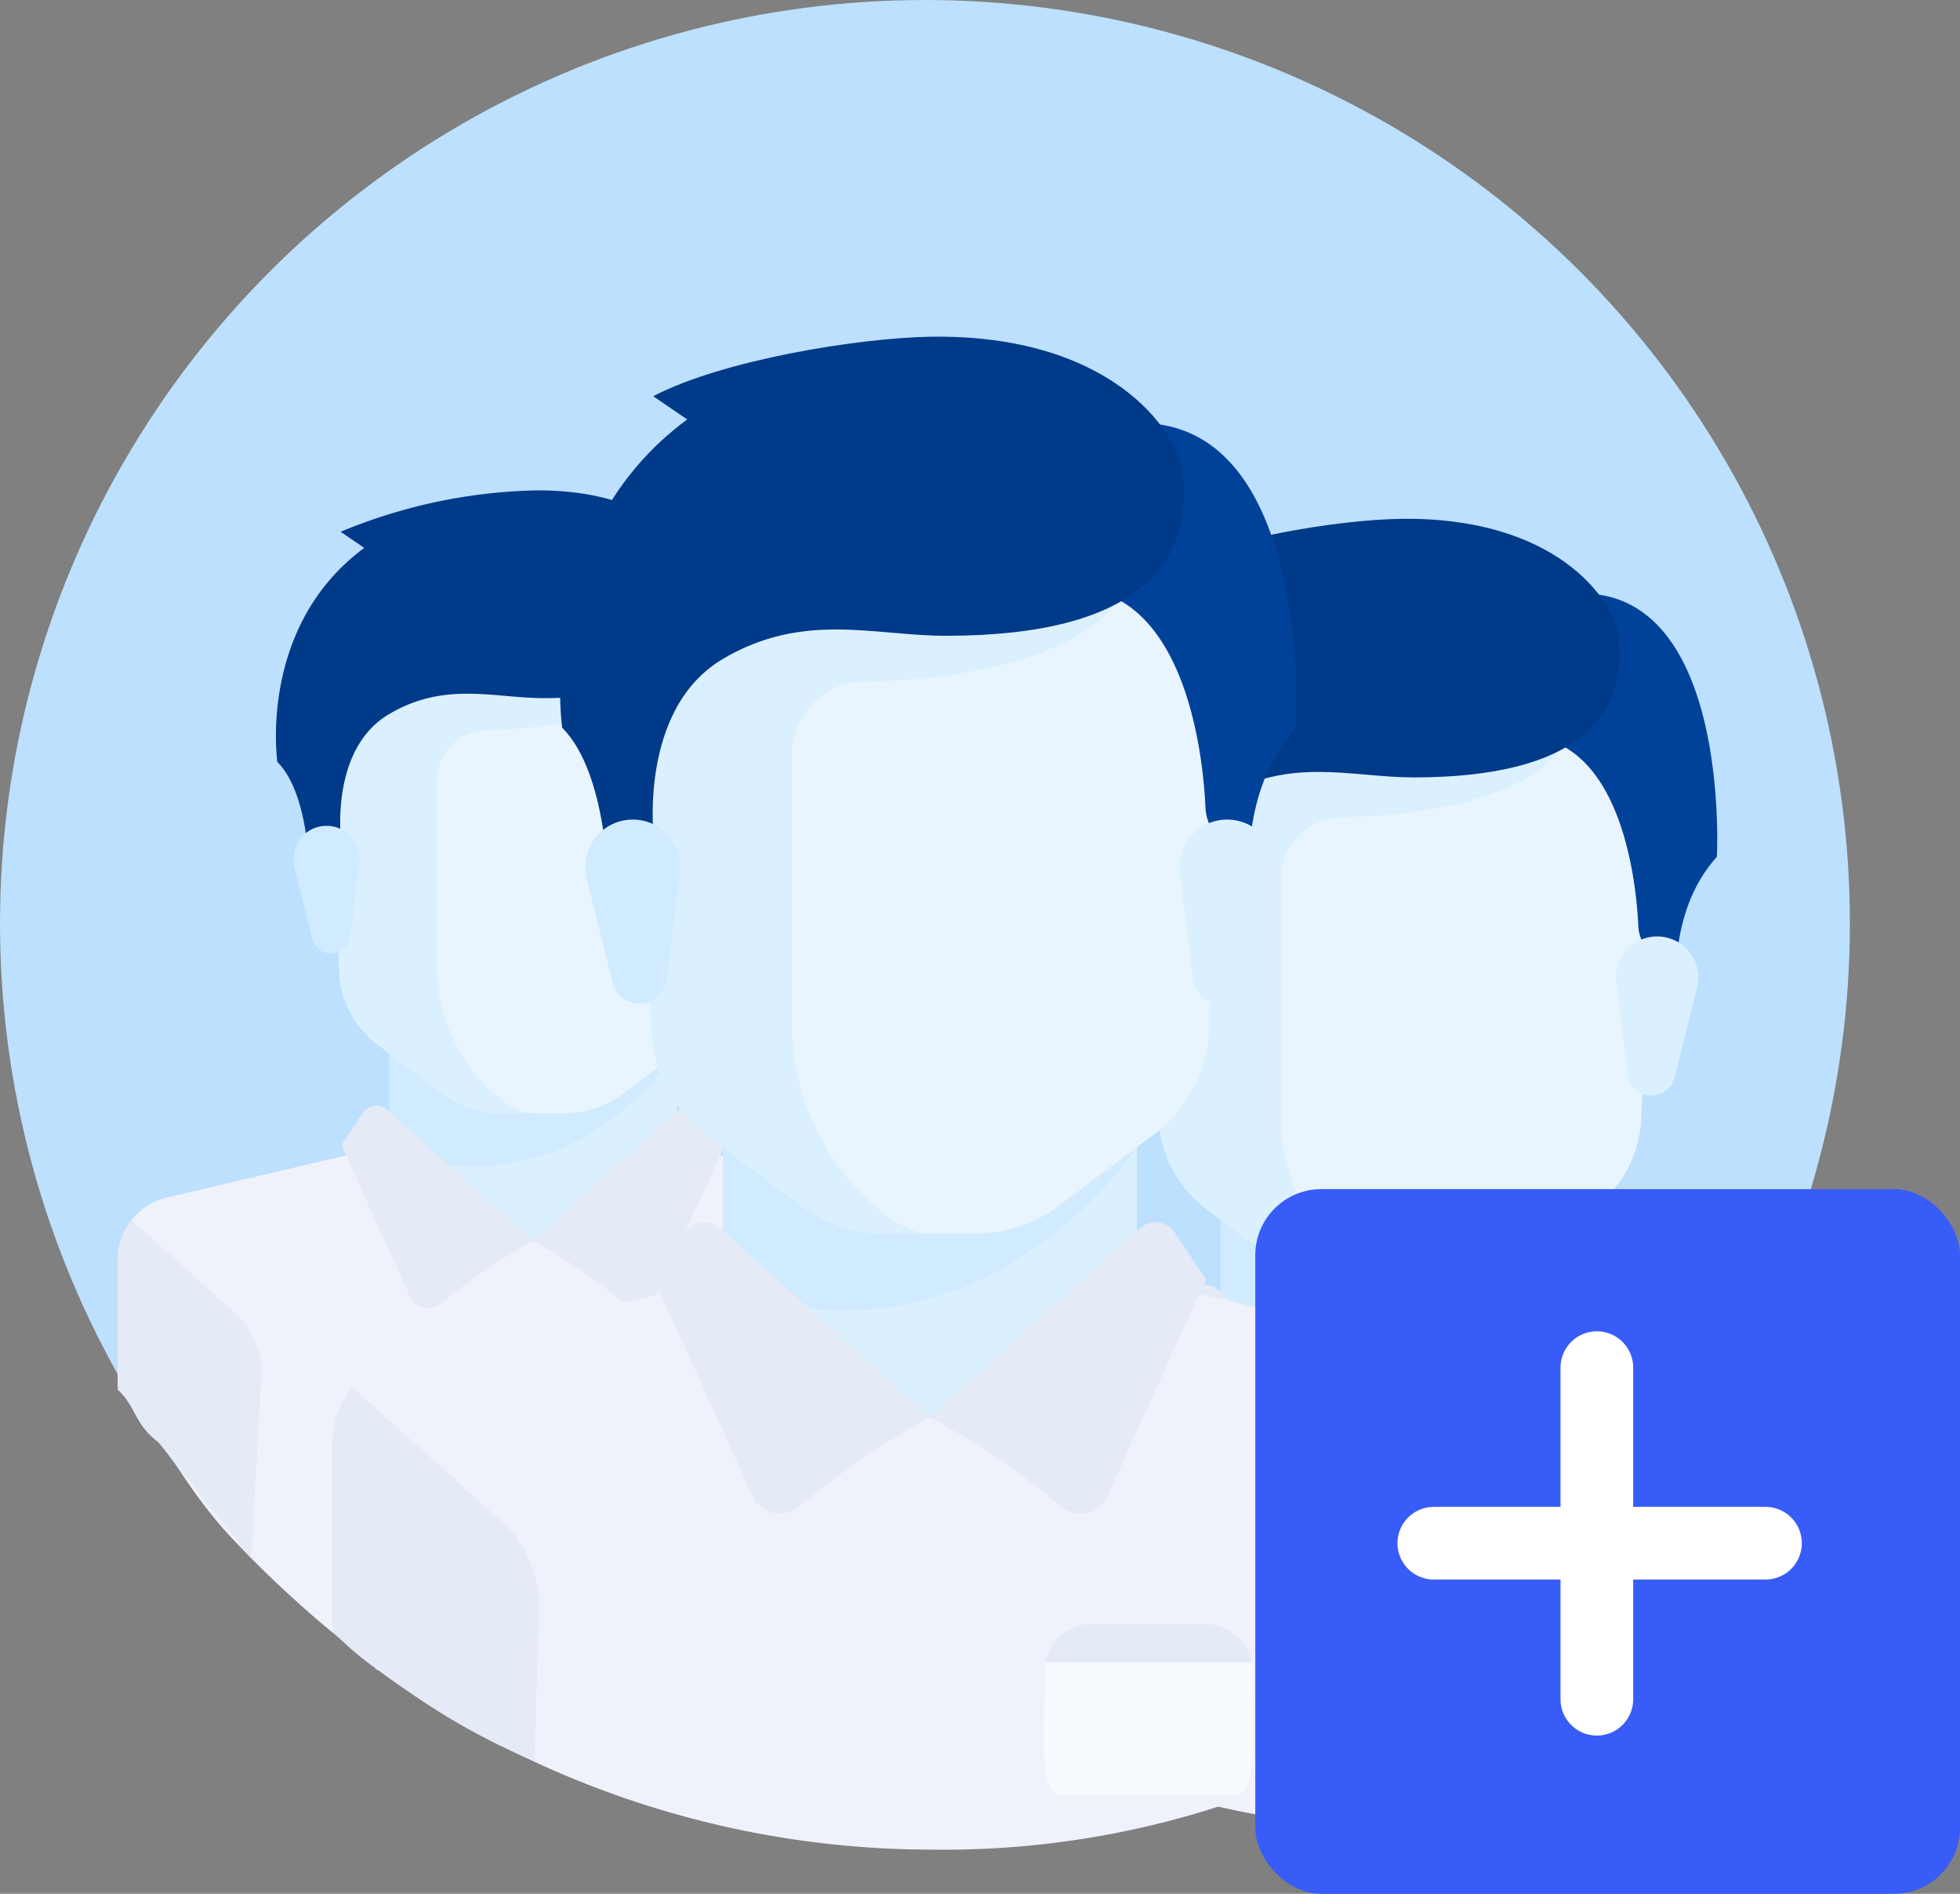 <svg xmlns="http://www.w3.org/2000/svg" width="89" height="86" viewBox="0 0 89 86"><rect x="0" y="0" width="89" height="86" fill="#808080" stroke="none"/><defs><style>.a{fill:#bce0fd;}.b{fill:#dbf0ff;}.c{fill:#eff2fa;}.d{fill:#d0ebff;}.e{fill:#e8f5ff;}.f{fill:#e4eaf6;}.g{fill:#00429a;}.h{fill:#003a88;}.i{fill:#f7faff;}.j{fill:#385cf8;}.k{fill:none;stroke:#fff;stroke-linecap:round;stroke-width:3.3px;}</style></defs><ellipse class="a" cx="42" cy="41.935" rx="42" ry="41.935"/><g transform="translate(40.088 23.555)"><path class="b" d="M239.891,145.342V139.02H223.633v6.322l8.129,7.226Z" transform="translate(-208.278 -108.309)"/><path class="c" d="M198.308,170.186l-11.176-2.63a1.791,1.791,0,0,1-.469-.189l-9.052,5.281-8.7-5.536a1.8,1.8,0,0,1-.822.444l-11.176,2.63a3.613,3.613,0,0,0-2.785,3.517v7.074c0,.51,1.544-1.129,2-.7.208.21-.682,2.5-.195,2.5a37.106,37.106,0,0,0,21.677,7.055,35.164,35.164,0,0,0,21.677-7.055c.453,0-.452-1.355,0-1.806s1.806.545,1.806,0V173.7A3.612,3.612,0,0,0,198.308,170.186Z" transform="translate(-154.127 -130.195)"/><path class="d" d="M223.633,139.02v6.671c10.24,3.689,16.258-5.544,16.258-5.544V139.02Z" transform="translate(-208.278 -108.309)"/><path class="e" d="M207.28,44.985l.787,17.316a5.42,5.42,0,0,0,2.162,4.089l3.735,2.8a5.419,5.419,0,0,0,3.251,1.084h3.613a5.42,5.42,0,0,0,3.251-1.084l3.735-2.8a5.419,5.419,0,0,0,2.162-4.089l.787-17.316Z" transform="translate(-195.538 -35.047)"/><path class="b" d="M216.312,48.6c3.613,0,9.032-.9,10.318-3.613H207.28l.787,17.316a5.42,5.42,0,0,0,2.162,4.089l3.735,2.8a5.419,5.419,0,0,0,3.251,1.084h1.806c-1.806,0-5.419-3.613-5.419-8.129V51.307A2.884,2.884,0,0,1,216.312,48.6Z" transform="translate(-195.538 -35.047)"/><g transform="translate(0 41.269)"><path class="f" d="M331.432,192.067l5.853-5.258a3.607,3.607,0,0,1,.778,2.239v7.074a9.851,9.851,0,0,1-1.806,1.806l-2.6,1.819-3.72,1.965v-6.286A4.517,4.517,0,0,1,331.432,192.067Z" transform="translate(-291.096 -186.81)"/><path class="f" d="M160.76,192.067l-5.853-5.258a3.606,3.606,0,0,0-.778,2.239v7.343a11.843,11.843,0,0,0,1.806,1.537s1.561,1.169,3.095,2.064a27.981,27.981,0,0,0,3.039,1.515l.189-6.082A4.515,4.515,0,0,0,160.76,192.067Z" transform="translate(-154.129 -186.81)"/></g><g transform="translate(12.645 34.791)"><path class="f" d="M213.951,157.719l8.256,7.43a31.152,31.152,0,0,0-5.165,3.52,1.159,1.159,0,0,1-1.794-.406l-3.879-8.533,1.227-1.84A.9.9,0,0,1,213.951,157.719Z" transform="translate(-211.368 -157.487)"/><path class="f" d="M268.686,157.719l-8.256,7.43a31.15,31.15,0,0,1,5.165,3.52,1.159,1.159,0,0,0,1.794-.406l3.879-8.533-1.227-1.84A.9.9,0,0,0,268.686,157.719Z" transform="translate(-249.592 -157.487)"/></g><path class="g" d="M285.216,15.92l.847,5.984c3.865.773,4.422,6.839,4.5,8.571a1.783,1.783,0,0,0,.285.883l1.475,2.288s-.5-3.782,1.806-6.322C294.132,27.323,294.925,12.307,285.216,15.92Z" transform="translate(-256.257 -11.966)"/><path class="b" d="M308.5,88.194l-1.02,4.08a1.086,1.086,0,0,1-1.054.822h0a1.086,1.086,0,0,1-1.078-.951l-.522-4.173a1.87,1.87,0,0,1,1.855-2.1h0A1.87,1.87,0,0,1,308.5,88.194Z" transform="translate(-271.522 -66.901)"/><path class="h" d="M198.294,2.336l1.336.913c-6.04,4.46-4.911,12.109-4.911,12.109,1.806,1.806,1.806,6.322,1.806,6.322l1.806-1.806s-.7-5.218,2.71-7.225c3.161-1.863,5.927-.9,8.75-.9,7.564,0,9.681-2.851,9.314-6.322-.19-1.8-2.936-5.538-9.935-5.419C206.346.051,201.042.906,198.294,2.336Z" transform="translate(-185.687 0)"/><path class="d" d="M199.159,88.194l1.02,4.08a1.086,1.086,0,0,0,1.054.822h0a1.086,1.086,0,0,0,1.078-.951l.522-4.173a1.87,1.87,0,0,0-1.855-2.1h0A1.869,1.869,0,0,0,199.159,88.194Z" transform="translate(-189.167 -66.901)"/><path class="f" d="M287.195,228.967h-4.516a1.806,1.806,0,0,0-1.806,1.806H289A1.807,1.807,0,0,0,287.195,228.967Z" transform="translate(-252.872 -178.385)"/><path class="i" d="M288.25,234.167H281.5c-1,0-.675-2.328-.675-5.2h8.129C288.951,231.839,289.248,234.167,288.25,234.167Z" transform="translate(-252.823 -176.881)"/></g><g transform="translate(5.346 22.272)"><path class="b" d="M236.686,144.1V139.02H223.633V144.1l6.527,5.8Z" transform="translate(-211.305 -114.362)"/><path class="c" d="M189.6,169.58l-8.973-2.111a1.437,1.437,0,0,1-.377-.152l-7.268,4.24L166,167.112a1.443,1.443,0,0,1-.66.357l-8.973,2.111a2.9,2.9,0,0,0-2.236,2.824v5.68c0,.409,1.24-.907,1.607-.559.167.169-.548,2.01-.156,2.01a23,23,0,0,0,3.378,5.134,47.109,47.109,0,0,0,4.943,4.672s4.906-4.182,9.083-4.142a28.233,28.233,0,0,0,17.4-5.665c.364,0-.363-1.088,0-1.45s1.45.437,1.45,0V172.4A2.9,2.9,0,0,0,189.6,169.58Z" transform="translate(-154.127 -137.472)"/><path class="d" d="M223.633,139.02v5.356c8.222,2.962,13.053-4.451,13.053-4.451v-.9Z" transform="translate(-211.305 -114.362)"/><path class="e" d="M207.28,44.985l.632,13.9a4.351,4.351,0,0,0,1.736,3.283l3,2.249a4.351,4.351,0,0,0,2.611.87h2.9a4.351,4.351,0,0,0,2.611-.87l3-2.249a4.351,4.351,0,0,0,1.736-3.283l.632-13.9Z" transform="translate(-197.852 -37.006)"/><path class="b" d="M214.532,47.886c2.9,0,7.252-.725,8.284-2.9H207.28l.632,13.9a4.351,4.351,0,0,0,1.736,3.283l3,2.249a4.351,4.351,0,0,0,2.61.87h1.45c-1.45,0-4.351-2.9-4.351-6.527v-8.7A2.316,2.316,0,0,1,214.532,47.886Z" transform="translate(-197.852 -37.006)"/><g transform="translate(0 33.134)"><path class="f" d="M331.137,191.031l4.7-4.221a2.9,2.9,0,0,1,.625,1.8v5.68a7.91,7.91,0,0,1-1.45,1.45l-2.09,1.46-2.987,1.578v-5.047A3.626,3.626,0,0,1,331.137,191.031Z" transform="translate(-298.752 -186.81)"/><path class="f" d="M159.453,191.031l-4.7-4.221a2.9,2.9,0,0,0-.625,1.8v5.9c.839.773.736,1.548,1.857,2.4l4.207,5.264.462-8.435A3.625,3.625,0,0,0,159.453,191.031Z" transform="translate(-154.129 -186.81)"/></g><g transform="translate(10.153 27.933)"><path class="f" d="M213.442,157.673l6.628,5.965a25.012,25.012,0,0,0-4.147,2.826.93.93,0,0,1-1.441-.326l-3.114-6.851.985-1.478A.726.726,0,0,1,213.442,157.673Z" transform="translate(-211.368 -157.487)"/><path class="f" d="M267.058,157.673l-6.628,5.965a25.011,25.011,0,0,1,4.147,2.826.93.93,0,0,0,1.441-.326l3.114-6.851-.985-1.478A.726.726,0,0,0,267.058,157.673Z" transform="translate(-251.728 -157.487)"/></g><path class="g" d="M285.216,15.81l.68,4.8c3.1.621,3.551,5.491,3.615,6.882a1.431,1.431,0,0,0,.229.709l1.184,1.837a6.947,6.947,0,0,1,1.45-5.076S293.012,12.909,285.216,15.81Z" transform="translate(-261.965 -12.635)"/><path class="b" d="M307.77,87.736l-.819,3.276a.872.872,0,0,1-.846.66h0a.872.872,0,0,1-.865-.764l-.419-3.35a1.5,1.5,0,0,1,1.49-1.687h0A1.5,1.5,0,0,1,307.77,87.736Z" transform="translate(-278.083 -70.64)"/><path class="h" d="M197.573,1.876l1.073.733C193.8,6.189,194.7,12.33,194.7,12.33c1.45,1.45,1.45,5.076,1.45,5.076l1.45-1.45s-.56-4.19,2.176-5.8c2.538-1.5,4.759-.725,7.025-.725,6.073,0,7.773-2.289,7.478-5.076C214.13,2.911,211.925-.093,206.306,0A24.417,24.417,0,0,0,197.573,1.876Z" transform="translate(-187.451 0)"/><path class="d" d="M199.148,87.736l.819,3.276a.872.872,0,0,0,.846.66h0a.872.872,0,0,0,.865-.764l.419-3.35a1.5,1.5,0,0,0-1.49-1.687h0A1.5,1.5,0,0,0,199.148,87.736Z" transform="translate(-191.125 -70.64)"/><path class="f" d="M285.948,228.967h-3.626a1.45,1.45,0,0,0-1.45,1.45H287.4A1.451,1.451,0,0,0,285.948,228.967Z" transform="translate(-258.391 -188.355)"/><path class="i" d="M286.776,233.142h-5.422c-.8,0-.542-1.869-.542-4.175h6.527C287.339,231.273,287.577,233.142,286.776,233.142Z" transform="translate(-258.332 -187.148)"/></g><g transform="translate(15.088 15.292)"><path class="b" d="M242.424,146.328V139.02H223.633v7.308l9.4,8.352Z" transform="translate(-205.886 -103.523)"/><path class="c" d="M205.193,170.665l-12.918-3.039a2.07,2.07,0,0,1-.543-.218l-10.463,6.1-10.055-6.4a2.078,2.078,0,0,1-.95.513l-12.918,3.039a4.176,4.176,0,0,0-3.22,4.065v8.176c0,.589,1.785-1.305,2.313-.805.24.243-.789,2.893-.225,2.893a42.888,42.888,0,0,0,25.055,8.155,40.644,40.644,0,0,0,25.054-8.155c.523,0-.522-1.566,0-2.088s2.088.63,2.088,0V174.73A4.175,4.175,0,0,0,205.193,170.665Z" transform="translate(-154.127 -124.442)"/><path class="d" d="M223.633,139.02v7.71c11.836,4.264,18.791-6.408,18.791-6.408v-1.3Z" transform="translate(-205.886 -103.523)"/><path class="e" d="M207.28,44.985,208.19,65a6.264,6.264,0,0,0,2.5,4.727l4.316,3.237a6.263,6.263,0,0,0,3.758,1.253h4.176a6.264,6.264,0,0,0,3.758-1.253l4.316-3.237a6.264,6.264,0,0,0,2.5-4.727l.91-20.014Z" transform="translate(-193.708 -33.499)"/><path class="b" d="M217.719,49.161c4.176,0,10.439-1.044,11.925-4.176H207.28L208.19,65a6.264,6.264,0,0,0,2.5,4.727L215,72.963a6.263,6.263,0,0,0,3.758,1.253h2.088c-2.088,0-6.264-4.176-6.264-9.4V52.293A3.334,3.334,0,0,1,217.719,49.161Z" transform="translate(-193.708 -33.499)"/><g transform="translate(0.001 47.7)"><path class="f" d="M331.665,192.887l6.765-6.077a4.168,4.168,0,0,1,.9,2.588v8.176a11.386,11.386,0,0,1-2.088,2.088l-3.008,2.1-4.3,2.271V196.77A5.221,5.221,0,0,1,331.665,192.887Z" transform="translate(-285.044 -186.81)"/><path class="f" d="M161.793,192.887l-6.765-6.077a4.168,4.168,0,0,0-.9,2.588v8.488a13.688,13.688,0,0,0,2.088,1.776s1.8,1.351,3.577,2.385a32.34,32.34,0,0,0,3.512,1.752l.219-7.029A5.219,5.219,0,0,0,161.793,192.887Z" transform="translate(-154.129 -186.81)"/></g><g transform="translate(14.616 40.212)"><path class="f" d="M214.353,157.755l9.542,8.588a36.007,36.007,0,0,0-5.97,4.068,1.339,1.339,0,0,1-2.074-.469l-4.483-9.863,1.418-2.127A1.045,1.045,0,0,1,214.353,157.755Z" transform="translate(-211.368 -157.487)"/><path class="f" d="M269.972,157.755l-9.542,8.588a36,36,0,0,1,5.97,4.068,1.339,1.339,0,0,0,2.074-.469l4.483-9.863-1.418-2.127A1.045,1.045,0,0,0,269.972,157.755Z" transform="translate(-247.903 -157.487)"/></g><path class="g" d="M285.216,16.008l.979,6.916c4.467.893,5.111,7.9,5.2,9.907a2.06,2.06,0,0,0,.33,1.02l1.7,2.644s-.583-4.372,2.088-7.308C295.521,29.187,296.438,11.832,285.216,16.008Z" transform="translate(-251.744 -11.437)"/><path class="b" d="M309.071,88.556l-1.179,4.716a1.255,1.255,0,0,1-1.218.951h0a1.255,1.255,0,0,1-1.246-1.1l-.6-4.823a2.161,2.161,0,0,1,2.144-2.429h0A2.161,2.161,0,0,1,309.071,88.556Z" transform="translate(-266.335 -63.945)"/><path class="h" d="M198.864,2.7l1.544,1.055c-6.981,5.155-5.676,14-5.676,14,2.088,2.088,2.088,7.308,2.088,7.308l2.088-2.088s-.806-6.031,3.132-8.351c3.654-2.153,6.851-1.044,10.113-1.044,8.743,0,11.19-3.295,10.766-7.308C222.7,4.191,219.525-.134,211.435,0,208.171.059,202.04,1.047,198.864,2.7Z" transform="translate(-184.292 0)"/><path class="d" d="M199.168,88.556l1.179,4.716a1.255,1.255,0,0,0,1.218.951h0a1.255,1.255,0,0,0,1.246-1.1l.6-4.823a2.161,2.161,0,0,0-2.144-2.429h0A2.161,2.161,0,0,0,199.168,88.556Z" transform="translate(-187.618 -63.945)"/><path class="f" d="M288.18,228.967h-5.22a2.088,2.088,0,0,0-2.088,2.088h9.4A2.088,2.088,0,0,0,288.18,228.967Z" transform="translate(-248.509 -170.503)"/><path class="i" d="M289.415,234.977h-7.8c-1.153,0-.78-2.691-.78-6.01h9.4C290.226,232.286,290.568,234.977,289.415,234.977Z" transform="translate(-248.468 -168.765)"/></g><g transform="translate(57 54)"><rect class="j" width="32" height="32" rx="3"/><g transform="translate(8.106 8.106)"><line class="k" y2="15.059" transform="translate(7.404)"/><line class="k" y2="15.061" transform="translate(15.061 7.973) rotate(90)"/></g></g></svg>
